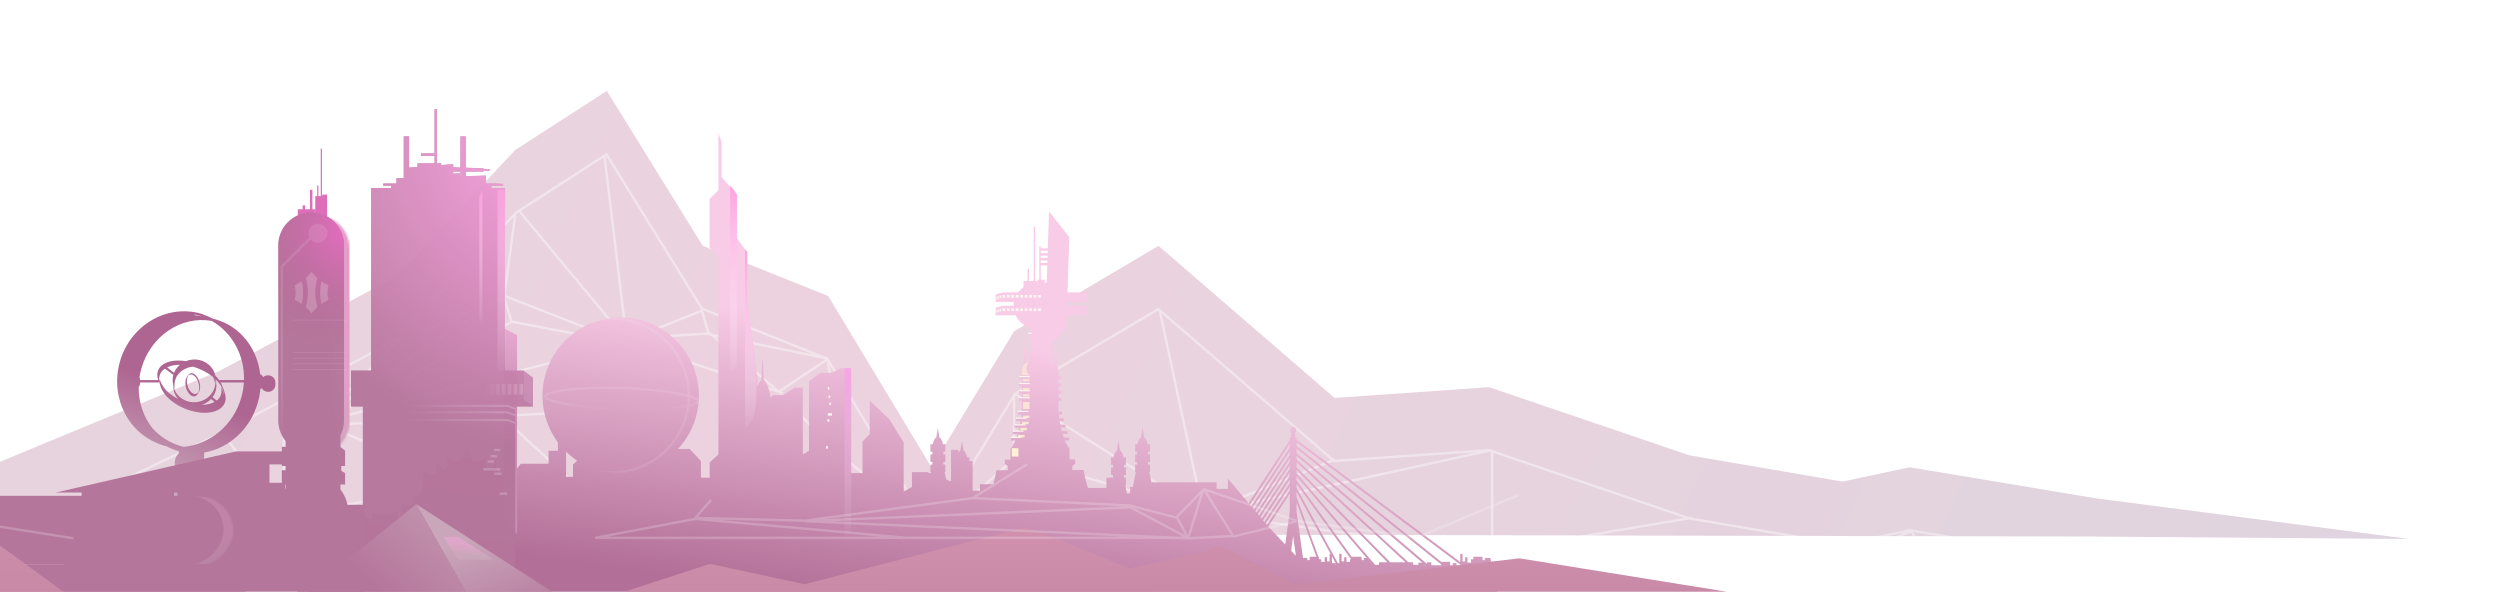 <svg width="1352" height="320" viewBox="0 0 1352 320" fill="none" xmlns="http://www.w3.org/2000/svg">
<g opacity="0.3">
<g filter="url(#filter0_d_11997_98407)">
<path d="M1032.7 287.027L1133.4 303.83L1303.02 325.834L1131.29 324.512L187.218 322.53L-94.562 323.191L118.308 235.107L214.063 184.038L278.697 115.414L328.17 83.496L380.037 167.281L447.863 194.411L503.719 287.027L548.405 213.521L626.519 167.281L721.73 249.542L805.296 243.725L913.52 280.564L996.402 294.782L1032.7 287.027Z" fill="url(#paint0_radial_11997_98407)"/>
</g>
<path opacity="0.4" fill-rule="evenodd" clip-rule="evenodd" d="M1133.2 304.206L1133.19 304.205L1133.18 304.203L1034.84 287.792L1040.5 301.44L1173.99 310.277L1133.2 304.206ZM1193.52 311.59C1193.91 311.576 1194.14 311.569 1194.21 311.569L1194.21 311.95L1197.07 312.375L1278.31 322.76L1302.35 325.834L1278.18 324.075L1184.13 317.234H1092.52C1044.22 319.325 988.955 321.731 951.176 323.378V324.497H688.558L688.546 324.33L688.446 324.344H30.155H-31.306L30.141 323.024L299.47 317.234H152.456H-52.58H-55.646L-53.734 316.321L-60.324 317.415L-60.541 316.112L-49.435 314.268L118.308 234.176L214.062 183.107L278.696 114.483L327.059 83.281L328.169 82.565L328.865 83.689L380.036 166.35L446.868 193.083L447.596 193.232L448.044 193.324L448.116 193.776L448.142 193.945L502.949 284.82L503.579 285.864L503.765 286.019L504.493 284.822L548.404 212.59L626.518 166.35L627.354 167.072L627.645 167.009L627.728 167.395L721.184 248.141L721.711 247.927L721.982 248.594L805.295 242.794L805.728 242.942L806.8 242.707L806.941 243.352H807.601V243.579L913.421 279.6L914.553 279.407L914.624 279.823L996.401 293.852L1032.7 286.096L1034.11 286.33L1034.35 286.228L1034.42 286.382L1133.39 302.9L1190.16 311.347L1193.52 311.57L1193.52 311.59ZM118.877 235.368L-44.734 313.487L152.759 280.693V280.167L152.087 279.741L152.759 279.602V278.423L119.945 234.8L118.929 235.342L118.904 235.355L118.877 235.368ZM121.125 234.171L152.759 217.299V276.225L121.125 234.171ZM-49.034 315.541L155.085 281.646L203.652 312.519L203.529 312.683L203.891 312.67L204.931 313.331L205.383 312.62L358.116 307.449L358.073 306.166L358.841 306.876L359.399 306.271L359.688 306.39L359.519 306.141L359.737 305.905L358.732 304.978L358.349 304.411L303.033 222.605L175.65 229.228L172.858 229.373L173.569 229L336.251 186.894L303.748 221.354L304.709 222.261L337.824 187.151L337.272 186.63L338.311 186.361L338.513 186.44L359.838 304.911L361.138 304.677L339.773 185.982L340.3 185.846L420.817 212.432L421.084 212.659L421.224 212.566L423.32 213.258L423.734 212.004L422.619 211.636L447.029 195.363L454.903 245.236L422.686 213.75L421.721 212.808L420.992 213.942L362.985 304.147L362.631 304.697L360.799 304.938L360.971 306.247L361.696 306.152L361.286 306.789L362.445 306.054L503.077 287.591L503.714 288.646L504.385 287.544L504.553 287.735L505.003 287.338L504.954 287.858L763.86 312.364L760.999 312.774H756.913H506.912L476.188 313.435L360.918 315.913H152.456H-49.813L-49.034 315.541ZM155.755 280.507L155.727 280.339L241.09 262.73L204.449 311.46L155.755 280.507ZM735.917 315.913L748.076 314.095H506.926H506.912L422.368 315.913H735.917ZM727.08 317.234H360.923L91.603 323.024H688.348L727.08 317.234ZM446.238 194.302L421.18 211.007L387.292 182.22L446.238 194.302ZM383.623 179.677L383.988 179.655L384.253 179.639L384.455 179.811L385.2 180.443L439.573 191.588L380.305 167.88L383.623 179.677ZM384.602 181.669L383.095 181.36L382.701 181.279L382.64 181.06L342.74 183.489L340.32 184.461L340.345 184.47L340.374 184.462L340.378 184.481L418.138 210.156L384.602 181.669ZM358.034 306.13L357.211 305.371L175.422 230.562L172.714 229.448L172.475 229.574L172.34 229.318L171.14 229.628L170.852 229.703L170.605 229.537L154.08 218.392V277.123L169.548 229.98L170.804 230.392L154.794 279.182L242.291 261.133L243.06 260.111L244.115 260.905L206.245 311.269L358.034 306.13ZM270.797 225.604L354.419 302.794L178.503 230.402L270.797 225.604ZM354.489 301.061L272.64 225.508L302.357 223.963L354.489 301.061ZM154.08 217.02V217.031L154.188 216.871L171.097 228.275L173.09 227.759L275.956 173.764L272.08 161.36L273.341 160.966L277.213 173.356L331.943 183.867L272.672 160.659L267.837 163.882L176.623 224.692L171.374 228.191L175.774 223.67L213.504 184.902L153.283 217.02H154.08ZM178.697 226.308L276.608 174.914L276.416 174.548L276.575 174.579L335.119 185.822L178.697 226.308ZM267.22 162.706L272.522 160.6L272.474 160.581L271.991 160.392L272.061 159.878L277.807 117.354L215.883 183.1L267.22 162.706ZM279.306 115.762L279.548 115.506L280.948 114.602L280.584 114.905L337.638 183.529L337.852 183.786L338.186 183.766L338.211 183.764L338.286 184.383L338.355 184.96L273.439 159.541L279.354 115.769L279.306 115.762ZM455.096 247.271L365.093 304.374L502.137 286.382L455.419 247.45L455.228 247.291L455.213 247.197L455.096 247.271ZM281.665 114.14L326.35 85.311L337.984 181.88L281.665 114.14ZM339.374 182.37L327.628 84.88L326.878 84.97L327.754 84.405L378.913 167.045L379.142 167.415L379.164 167.424L342.446 182.183L339.374 182.37ZM346.62 181.929L379.201 168.833L382.274 179.759L346.62 181.929ZM500.477 283.28L448.689 197.41L456.455 246.595L500.477 283.28ZM505.823 286.614L508.811 286.896L516.544 286.375L649.962 277.385L549.063 247.709V248.14V248.438L548.839 248.635L505.823 286.614ZM517.71 287.739L768.536 311.479L768.503 311.243L806.28 298.056V244.525L805.651 244.311L653.792 277.542L792.397 296.214L805.742 298.012L792.285 297.532L517.71 287.739ZM769.534 312.577L769.541 312.883L748.427 315.913H825.245L769.534 312.577ZM739.222 317.234L697.811 323.176H946.543L847.305 317.234H739.222ZM950.424 323.176L950.451 322.726L950.47 323.176H950.424ZM1181.38 312.09L1040 302.731L1039.59 302.704L1039.54 302.585L980.996 315.913H1055.99H1092.49C1130.31 314.274 1163.86 312.828 1181.38 312.09ZM975.044 315.913L1039.03 301.347L1033.5 288.013L966.485 315.913H975.044ZM1055.99 317.234H975.193L954.681 321.903C984.327 320.611 1023.74 318.895 1062.02 317.234H1055.99ZM969.242 317.234L956.157 320.212L963.312 317.234H969.242ZM869.405 317.234L943.546 321.673L917.839 317.234H869.405ZM807.388 299.069L807.367 299.008L809.854 298.584L813.664 299.242L910.19 315.913H847.345L772.049 311.404L807.388 299.069ZM1123.05 315.913H1184.13H1184.17L1184.22 315.916L1254.13 321.002L1196.9 313.686L1196.89 313.684L1196.87 313.682L1192.07 312.967C1184.48 313.269 1157.56 314.423 1123.05 315.913ZM963.048 315.913L1030.07 288.009L996.677 295.144L996.428 295.197L996.178 295.154L913.371 280.948L813.752 297.92L813.769 297.92L992.238 295.651L994.855 295.618L992.613 296.968L961.131 315.913H963.048ZM956.827 318.503L959.875 317.234H958.935L956.827 318.503ZM925.601 317.234L949.511 321.363L956.373 317.234H925.601ZM917.952 315.913H958.569L989.996 297.001L820.894 299.15L917.952 315.913ZM807.601 297.628L910.689 280.065L807.601 244.975V297.628ZM657.582 275.361L798.043 244.623L721.821 249.929L721.277 249.967L720.932 249.668L657.582 275.361ZM651.146 276.545L719.809 248.698L628.188 169.538L651.146 276.545ZM506.251 284.474L547.742 216.222V247.842L506.251 284.474ZM549.063 214.049L549.096 213.995L646.135 274.882L549.063 246.332V214.049ZM550.145 213.094L649.565 275.475L626.529 168.105L626.374 167.971L550.145 213.094ZM778.94 295.734L651.693 278.592L529.391 286.833L778.94 295.734ZM365.638 302.464L421.956 214.884L454.126 246.322L365.638 302.464ZM261.944 166.223L215.613 184.629L181.023 220.171L261.944 166.223Z" fill="white"/>
</g>
<mask id="mask0_11997_98407" style="mask-type:alpha" maskUnits="userSpaceOnUse" x="153" y="116" width="37" height="131">
<rect width="35.56" height="130.193" rx="17.78" transform="matrix(-1 0 0 1 189.016 116.421)" fill="#19081F"/>
</mask>
<g mask="url(#mask0_11997_98407)">
<rect width="35.56" height="130.193" transform="matrix(-1 0 0 1 200.668 116.271)" fill="url(#paint1_linear_11997_98407)"/>
</g>
<rect width="1.321" height="6.563" transform="matrix(-1 0 0 1 164.992 111.084)" fill="#DD6EBA"/>
<rect width="0.66" height="15.485" transform="matrix(-1 0 0 1 172.184 100.336)" fill="#DD6EBA"/>
<rect width="1.321" height="11.148" transform="matrix(-1 0 0 1 168.953 102.625)" fill="#DD6EBA"/>
<rect width="0.66" height="26.301" transform="matrix(-1 0 0 1 174.113 80.378)" fill="#DD6EBA"/>
<rect width="4.582" height="4.636" transform="matrix(-1 0 0 1 175.062 113.266)" fill="#DD6EBA"/>
<rect width="2.642" height="13.21" transform="matrix(-1 0 0 1 176.898 105.234)" fill="#DD6EBA"/>
<rect width="9.247" height="3.963" transform="matrix(-1 0 0 1 170.297 113.159)" fill="#DD6EBA"/>
<rect width="4.273" height="9.738" transform="matrix(-1 0 0 1 174.754 106.084)" fill="#DD6EBA"/>
<path fill-rule="evenodd" clip-rule="evenodd" d="M168.267 114.94C178.086 114.94 186.047 122.901 186.047 132.72V227.353C186.047 230.253 185.352 232.991 184.121 235.41V241.721L186.629 243.721V252.012H184.558V254.634L186.629 255.857V262.001H184.121V264.758C186.719 268.041 188.27 272.19 188.27 276.701V296.964C188.27 307.602 179.646 316.225 169.008 316.225C158.371 316.225 149.747 307.602 149.747 296.964V276.701C149.747 271.833 151.553 267.387 154.531 263.996V262.001H152.423V254.294H154.492V252.012H152.423V241.612H154.531V238.644C152.004 235.573 150.487 231.64 150.487 227.353V132.72C150.487 122.901 158.447 114.94 168.267 114.94Z" fill="url(#paint2_linear_11997_98407)"/>
<path fill-rule="evenodd" clip-rule="evenodd" d="M168.267 114.94C178.086 114.94 186.047 122.901 186.047 132.72V227.353C186.047 230.253 185.352 232.991 184.121 235.41V241.721L186.629 243.721V252.012H184.558V254.634L186.629 255.857V262.001H184.121V264.758C186.719 268.041 188.27 272.19 188.27 276.701V296.964C188.27 307.602 179.646 316.225 169.008 316.225C158.371 316.225 149.747 307.602 149.747 296.964V276.701C149.747 271.833 151.553 267.387 154.531 263.996V262.001H152.423V254.294H154.492V252.012H152.423V241.612H154.531V238.644C152.004 235.573 150.487 231.64 150.487 227.353V132.72C150.487 122.901 158.447 114.94 168.267 114.94Z" fill="url(#paint3_radial_11997_98407)"/>
<path opacity="0.1" fill-rule="evenodd" clip-rule="evenodd" d="M167.987 129.544C168.937 130.646 170.344 131.344 171.914 131.344C174.777 131.344 177.098 129.023 177.098 126.16C177.098 123.297 174.777 120.976 171.914 120.976C169.051 120.976 166.73 123.297 166.73 126.16C166.73 126.969 166.915 127.735 167.245 128.417L151.918 143.744L151.725 143.938V144.211V237.431C151.725 238.849 152.212 240.004 153.124 240.906C154.016 241.788 155.275 242.391 156.765 242.811C159.734 243.649 163.871 243.831 168.585 243.831V242.51C163.857 242.51 159.894 242.322 157.124 241.54C155.744 241.15 154.723 240.63 154.053 239.967C153.403 239.324 153.046 238.512 153.046 237.431V144.485L167.987 129.544ZM185.735 172.907L187.289 173.507V173.874L185.735 173.317H158.388V172.907H185.735ZM185.735 199.568L187.289 200.168V200.534L185.735 199.978H158.388V199.568H185.735ZM187.289 197.135L185.735 196.535H158.388V196.945H185.735L187.289 197.502V197.135ZM185.735 193.503L187.289 194.103V194.47L185.735 193.913H158.388V193.503H185.735ZM187.289 191.071L185.735 190.471H158.388V190.881H185.735L187.289 191.438V191.071Z" fill="url(#paint4_linear_11997_98407)"/>
<path opacity="0.2" fill-rule="evenodd" clip-rule="evenodd" d="M168.506 147.076C167.549 148.258 166.493 149.356 165.352 150.357C166.113 152.845 166.522 155.489 166.522 158.229C166.522 160.969 166.112 163.613 165.352 166.101C166.493 167.102 167.549 168.2 168.506 169.382C169.464 168.2 170.52 167.102 171.661 166.101C170.9 163.613 170.491 160.969 170.491 158.229C170.491 155.489 170.9 152.845 171.661 150.357C170.52 149.356 169.464 148.258 168.506 147.076ZM173.843 164.381C175.052 163.526 176.335 162.772 177.68 162.128C177.307 160.894 177.106 159.585 177.106 158.229C177.106 156.873 177.307 155.564 177.68 154.33C176.335 153.686 175.052 152.932 173.843 152.077C173.381 154.052 173.137 156.112 173.137 158.229C173.137 160.346 173.381 162.406 173.843 164.381ZM163.876 158.229C163.876 160.346 163.631 162.406 163.169 164.381C161.961 163.526 160.678 162.771 159.333 162.128C159.706 160.894 159.907 159.585 159.907 158.229C159.907 156.873 159.706 155.564 159.333 154.33C160.678 153.687 161.961 152.932 163.169 152.077C163.631 154.052 163.876 156.112 163.876 158.229Z" fill="white"/>
<path fill-rule="evenodd" clip-rule="evenodd" d="M277.192 261.864V256.335L281.648 250.805H296.67V243.782H301.698V239.167C297.796 233.911 295.06 227.668 293.938 220.76C290.195 197.708 305.848 175.985 328.9 172.242C351.953 168.498 373.675 184.151 377.419 207.204C379.595 220.604 375.217 233.556 366.641 242.787H372.946L379.057 249.312V258.344H383.798V250.068L388.52 245.791V138.707L383.716 133.903V107.63L388.52 102.826V72.115L390.196 76.631V95.708L398.534 105.256V128.849L404.114 136.37V161.474L409.673 205.628V208.663C410.231 207.297 410.902 206.207 411.708 205.494L412.156 194.729H412.649L413.096 205.494C414.914 207.12 416.044 210.647 416.738 214.947L418.033 213.664H423.592L429.703 209.646H434.158V245.791L437.51 243.782V206.144L443.621 201.61H449.753L454.76 199.103H460.319V255.837H466.451V238.769L470.355 234.751V216.669L480.921 226.714L488.708 239.266V265.864L493.164 263.357V255.339H501.523L503.369 256.062L503.524 255.267H503.166V251.216H504.241V249.773H503.166V245.723H504.241V244.28H503.166V240.229H504.464C504.823 238.287 505.495 237.011 506.346 236.512L507.197 231.351L508.048 236.512C508.898 237.011 509.57 238.287 509.929 240.229H511.227V244.28H510.153V245.723H511.227V249.773H510.153V251.216H511.227V255.267H510.869L511.663 259.313L514.317 260.353V243.285H518.221V244.997C518.547 244.339 518.939 243.873 519.379 243.614L520.23 238.454L521.081 243.614C521.932 244.114 522.604 245.39 522.962 247.332H524.261V249.312H526.008V265.366H529.912V261.864H537.184C538.403 257.475 538.862 254.268 538.862 254.268H544.998V252.159L543.43 250.828V248.553H546.476V242.726C547.506 241.45 548.357 239.897 549.074 238.287H546.7V236.789H549.656L550.328 234.792H547.685V233.293H550.776C550.865 232.96 550.943 232.628 551.022 232.295C551.1 231.962 551.179 231.629 551.268 231.296H548.67V229.687H551.582C551.649 229.354 551.705 229.021 551.761 228.688C551.817 228.355 551.873 228.022 551.94 227.689H549.656V226.191H552.164L552.189 225.993L552.205 225.86C552.28 225.265 552.35 224.709 552.388 224.193H550.641V222.695H552.522C552.612 221.53 552.612 220.809 552.612 220.809V216.702H551.134V215.204H552.612V212.818H551.134V211.32H552.612V208.934H551.134V207.436H552.612V205.05H551.134V203.552H552.612V201.332C552.612 199.39 553.015 198.169 553.597 197.393V188.903H553.821L554.359 184.741L554.896 188.903H555.12V196.172C555.837 195.894 556.374 195.95 556.374 195.95V191.233C556.374 189.791 557.673 189.957 557.673 189.957V188.619L557.311 188.321L557.461 183.798H556.598V180.08H557.585L557.633 178.638H556.598V177C553.338 175.965 550.677 173.586 549.264 170.515H538.477V166.425L542.279 165.385H548.163C548.168 164.664 548.235 163.959 548.361 163.273H538.477V159.184L542.279 158.143H550.627C551.433 157.084 552.41 156.162 553.516 155.417V151.982H555.717V145.391H556.48V151.982H559.072V122.504H559.836V151.982H560.945V153.362H561.123V151.294H562.06V133.127H562.824V134.294H566.663L567.328 114.299L578.278 128.299L577.286 158.143H587.643V163.273H577.435C577.56 163.959 577.628 164.664 577.633 165.385H587.643V170.515H576.874L576.66 176.97L568.079 186.951L567.973 190.119C568.291 190.263 568.601 190.584 568.601 191.289V196.005C568.601 196.005 569.183 195.95 569.855 196.227V188.903H570.079L570.617 184.741L571.154 188.903H571.378V197.393C571.96 198.169 572.363 199.39 572.363 201.332V203.552H573.841V205.05H572.363V207.436H573.841V208.934H572.363V211.32H573.841V212.818H572.363V215.204H573.841V216.702H572.363V220.809C572.363 220.809 572.363 221.53 572.453 222.695H574.334V224.193H572.587C572.625 224.709 572.695 225.264 572.77 225.858C572.783 225.968 572.797 226.079 572.811 226.191H575.319V227.689H573.035C573.104 228.156 573.198 228.654 573.299 229.186L573.299 229.186L573.299 229.186L573.299 229.187L573.299 229.187C573.33 229.35 573.362 229.517 573.394 229.687H576.305V231.185H573.707C573.841 231.851 574.021 232.517 574.2 233.182H577.29V234.681H574.648L575.319 236.678H578.186V238.176H575.812C576.529 239.841 577.38 241.339 578.41 242.615V248.442H581.455V250.717L579.888 252.048V254.157H586.024C586.024 254.157 586.65 258.443 588.337 263.873H598.359V258.344H600.804V258.208H601.924V256.876H600.849V252.825H601.924V251.383H600.849V247.332H602.148C602.506 245.39 603.178 244.114 604.029 243.614L604.88 238.454L605.731 243.614C606.582 244.114 607.253 245.39 607.612 247.332H608.911V251.383H607.836V252.825H608.911V256.876H607.836V258.319H608.911V262.369H608.552L609.435 266.878H611.174V263.357H612.664L614.24 255.322H613.882V251.272H614.957V249.829H613.882V245.778H614.957V244.336H613.882V240.229H615.181C615.539 238.287 616.211 237.011 617.062 236.512L617.913 231.351L618.764 236.512C619.615 237.011 620.287 238.287 620.645 240.229H621.944V244.28H620.869V245.723H621.944V249.773H620.869V251.216H621.944V255.267H621.586L622.865 261.785V260.85H657.937V264.371H664.048V258.841L675.235 272.122L697.457 238.176V236.678H698.263V234.57H698.666C698.129 234.237 697.726 233.571 697.726 232.794C697.726 231.684 698.442 230.796 699.338 230.796C700.234 230.796 700.951 231.684 700.951 232.794C700.951 233.626 700.547 234.292 700.01 234.57H700.413V236.678H701.219V237.788L789.712 303.925V299.493H790.963V303.615H792.371V301.325H793.622V304.303H795.499V302.47H796.751V301.096H801.748V302.928H802.999V301.783H805.971L810.664 325.591H633.908L633.978 325.237H336.36L336.43 325.591H159.674L164.366 301.783H167.338V302.928H168.59V301.096H173.587V302.47H174.838V304.303H176.715V301.325H177.967V303.615H179.375V299.493H180.626V306.135H182.659V304.532H184.693V306.135H186.101V303.845H190.941V305.906H193.903V302.432H195.873V288.893H193.903L196.456 276.796C196.456 279.127 197.934 280.292 199.68 280.292H201.069V274.632C201.069 274.632 201.382 278.017 203.577 278.017H212.445C214.64 278.017 214.953 274.632 214.953 274.632V280.181H215.535C217.327 280.181 217.103 271.081 217.103 271.081C217.103 271.081 218.581 273.633 221.582 273.633C224.319 273.633 223.702 267.262 223.573 266.143L223.566 266.086C223.561 266.05 223.557 266.013 223.552 265.976C223.552 265.976 223.56 266.035 223.573 266.143C224.128 270.33 227.281 269.188 228.166 264.422C228.793 261.093 228.838 253.547 228.838 253.547C228.838 253.547 230.54 256.709 233.675 256.709C236.81 256.709 235.959 249.108 235.959 249.108C235.959 249.108 238.019 253.602 240.572 253.602C243.125 253.602 241.378 245.279 241.378 245.279C242.05 248.275 245.185 249.662 247.649 249.274C249.933 248.886 251.769 243.004 252.262 239.453C252.755 243.059 254.591 248.886 256.875 249.274C259.338 249.662 262.518 248.276 263.145 245.28C263.125 245.376 261.414 253.602 263.952 253.602C266.504 253.602 268.565 249.108 268.565 249.108C268.565 249.108 267.669 256.709 270.849 256.709C273.984 256.709 275.686 253.547 275.686 253.547C275.686 253.547 275.721 259.498 276.168 263.162L277.192 261.864ZM566.055 152.573L565.025 153.362H565V151.294H562.824V143.541H566.356L566.055 152.573ZM566.4 142.22H562.824V140.899H566.443L566.4 142.22ZM566.487 139.578H562.824V138.257H566.531L566.487 139.578ZM566.575 136.936H562.824V135.615H566.619L566.575 136.936ZM312.174 249.135C310.018 247.693 307.994 246.054 306.133 244.239V257.846H309.894V251.192L312.174 249.135ZM789.712 305.298L701.174 239.175V241.173L779.425 303.845H784.237V305.706H785.645V304.532H787.678V305.706H789.712V305.298ZM779.396 305.221L701.174 242.615V245.001L771.732 304.958V304.074H774.078V305.706H779.396V305.221ZM761.652 304.074L701.174 248.553V246.444L769.259 304.303H767.039V305.448H764.223V304.074H761.652ZM760.085 304.074L701.174 249.995V252.603L751.836 304.074H760.085ZM750.315 304.074L701.174 254.102V255.933L740.494 301.783H740.538L740.551 301.85L742.655 304.303H742.967V304.667L743.637 305.448H745.774V304.074H750.315ZM731.317 301.551L701.174 259.817V257.542L739.106 301.783H737.566V302.928H736.323V301.096H731.317V301.551ZM723.507 304.532H724.278V299.493H725.53V303.615H726.938V301.325H728.189V303.845H730.066V302.47H730.683L701.174 261.592V263.812L723.507 304.532ZM722.327 305.706V304.532H722.342L720.294 300.801V304.532H722.245V305.706H722.327ZM713.255 301.871L713.474 302.47H714.506V303.845H716.383V301.325H717.635V303.615H719.042V299.493H719.575L701.174 265.976V268.806L712.972 301.096H713.255V301.871ZM704.661 301.783H707.006V302.928H708.258V301.096H711.902L701.174 271.636V276.685L704.661 301.783ZM698.238 297.844L700.817 300.569L699.338 289.947L698.238 297.844ZM685.86 284.736L686.095 285.014L695.033 294.458L697.502 276.685V266.975L685.86 284.736ZM684.449 283.061L685.192 283.943L697.502 265.144V263.146L684.449 283.061ZM683.048 281.397L683.781 282.268L697.502 261.315V259.317L683.048 281.397ZM682.335 280.551L697.457 257.431V255.433L681.592 279.668L682.335 280.551ZM680.927 278.879L697.502 253.547V251.549L680.183 277.996L680.927 278.879ZM679.526 277.216L697.502 249.773V247.887L678.826 276.385L679.526 277.216ZM678.138 275.568L697.502 246V243.892L677.359 274.644L678.138 275.568ZM676.682 273.839L697.502 242.061V240.063L675.948 272.969L676.682 273.839ZM740.972 303.959L741.04 304.303H741.266L740.972 303.959ZM770.48 305.341V305.706H770.91L770.48 305.341Z" fill="url(#paint5_linear_11997_98407)"/>
<path d="M272.806 177.736L279.625 181.27V288.965L272.118 279.39L272.806 177.736Z" fill="url(#paint6_linear_11997_98407)"/>
<path d="M394.89 200.6V100.158L398.48 105.045V197.209C398.48 198.007 396.087 199.802 394.89 200.6Z" fill="url(#paint7_linear_11997_98407)"/>
<path d="M402.908 232.036V134.964L404.063 136.261V160.199C404.063 165.458 409.25 200.036 409.25 205.283C409.25 229.202 405.559 228.171 405.559 228.645C405.559 229.442 403.792 231.238 402.908 232.036Z" fill="url(#paint8_linear_11997_98407)"/>
<g opacity="0.1">
<mask id="mask1_11997_98407" style="mask-type:alpha" maskUnits="userSpaceOnUse" x="293" y="171" width="86" height="85">
<circle r="42.287" transform="matrix(-0.987 0.16 0.16 0.987 335.948 213.523)" fill="#19081F"/>
</mask>
<g mask="url(#mask1_11997_98407)">
<circle r="41.627" transform="matrix(-0.987 0.16 0.16 0.987 330.889 213.952)" stroke="url(#paint9_linear_11997_98407)" stroke-width="1.321"/>
<path d="M294.686 214.257C294.682 214.386 294.761 214.65 295.253 215.042C295.729 215.42 296.477 215.822 297.509 216.232C299.563 217.048 302.587 217.832 306.376 218.536C313.945 219.943 324.452 221.007 336.101 221.39C347.749 221.772 358.304 221.4 365.948 220.494C369.776 220.04 372.844 219.455 374.948 218.776C376.004 218.435 376.777 218.083 377.277 217.736C377.794 217.378 377.89 217.12 377.894 216.991C377.899 216.862 377.819 216.597 377.327 216.206C376.852 215.828 376.103 215.425 375.072 215.016C373.017 214.2 369.993 213.416 366.204 212.711C358.636 211.305 348.128 210.241 336.48 209.858C324.831 209.475 314.276 209.848 306.632 210.754C302.804 211.208 299.736 211.793 297.632 212.472C296.576 212.813 295.803 213.165 295.303 213.511C294.787 213.869 294.69 214.128 294.686 214.257Z" stroke="url(#paint10_linear_11997_98407)" stroke-width="1.321"/>
</g>
</g>
<path opacity="0.44" d="M456.722 294.658V199.104H460.312V291.267C460.312 292.065 457.919 293.86 456.722 294.658Z" fill="url(#paint11_linear_11997_98407)"/>
<line x1="447.664" y1="210.023" x2="448.519" y2="210.023" stroke="#FFF5F1" stroke-width="1.321"/>
<line x1="448.523" y1="218.425" x2="449.378" y2="218.425" stroke="#FFF5F1" stroke-width="1.321"/>
<line x1="448.094" y1="214.547" x2="448.949" y2="214.547" stroke="#FFF5F1" stroke-width="1.321"/>
<line x1="447.664" y1="224.114" x2="449.931" y2="224.114" stroke="#FFF5F1" stroke-width="1.321"/>
<line x1="447.504" y1="227.36" x2="448.501" y2="227.36" stroke="#FFF5F1" stroke-width="1.321"/>
<line x1="446.746" y1="241.931" x2="447.743" y2="241.931" stroke="#FFF5F1" stroke-width="1.321"/>
<path d="M551.279 203.655H556.965" stroke="#FFF5F1" stroke-width="0.66"/>
<path d="M555.917 180.216L558.012 180.216" stroke="#FFF5F1" stroke-width="0.66"/>
<path d="M551.279 207.402H556.965M551.279 211.292H556.965M551.279 215.082H556.965M550.481 222.463H556.167M549.484 226.154H555.169M548.886 229.745H554.571M547.788 233.136H553.474M546.591 236.527H552.277" stroke="#FFF5F1" stroke-width="0.66"/>
<path fill-rule="evenodd" clip-rule="evenodd" d="M556.325 195.934C552.916 195.934 552.634 200.006 552.634 202.915H556.988C555.625 202.416 553.948 198.88 556.325 195.934ZM547.194 242.392V246.881H550.777V242.392H547.194ZM553.175 221.21V217.413H556.758V221.21H553.175ZM553.175 209.831V211.136H556.758V209.831H553.175ZM553.175 206.257V204.952H556.758V206.257H553.175ZM553.175 213.131V214.435H556.758V213.131H553.175ZM553.175 226.089V224.785H556.758V226.089H553.175ZM552.682 228.084V229.389H556.266V228.084H552.682ZM551.776 232.688V231.383H555.359V232.688H551.776ZM550.538 235.223V236.527H554.121V235.223H550.538Z" fill="url(#paint12_linear_11997_98407)"/>
<path fill-rule="evenodd" clip-rule="evenodd" d="M542.113 166.74H543.655V168.271H542.113V166.74ZM540.781 167.067L541.395 166.851V168.377L540.781 168.594V167.067ZM540.465 167.133L539.852 167.349V168.876L540.465 168.659V167.133ZM538.918 167.722L539.532 167.505V169.032L538.918 169.248V167.722ZM544.512 166.74H546.053V168.271H544.512V166.74ZM546.918 166.74H548.459V168.271H546.918V166.74ZM550.862 166.74H549.32V168.271H550.862V166.74ZM551.719 166.74H553.26V168.271H551.719V166.74ZM555.666 166.74H554.125V168.271H555.666V166.74ZM556.531 166.74H558.073V168.271H556.531V166.74ZM560.475 166.74H558.934V168.271H560.475V166.74ZM561.34 166.74H562.881V168.271H561.34V166.74Z" fill="#FFF5F1"/>
<path fill-rule="evenodd" clip-rule="evenodd" d="M542.113 159.498H543.655V161.03H542.113V159.498ZM540.781 159.826L541.395 159.609V161.136L540.781 161.352V159.826ZM540.465 159.891L539.852 160.108V161.634L540.465 161.417V159.891ZM538.918 160.481L539.532 160.264V161.79L538.918 162.007V160.481ZM544.512 159.498H546.053V161.03H544.512V159.498ZM546.918 159.498H548.459V161.03H546.918V159.498ZM550.862 159.498H549.32V161.03H550.862V159.498ZM551.719 159.498H553.26V161.03H551.719V159.498ZM555.666 159.498H554.125V161.03H555.666V159.498ZM556.531 159.498H558.073V161.03H556.531V159.498ZM560.475 159.498H558.934V161.03H560.475V159.498ZM561.34 159.498H562.881V161.03H561.34V159.498Z" fill="#FFF5F1"/>
<path fill-rule="evenodd" clip-rule="evenodd" d="M87.984 240.688C69.643 235.191 59.29 215.136 64.828 195.641C70.413 175.978 90.047 164.33 108.681 169.623C109.176 169.764 109.667 169.916 110.151 170.077C110.005 170.072 109.858 170.067 109.712 170.063C111.642 170.677 113.48 171.453 115.219 172.373C115.7 172.486 116.181 172.611 116.662 172.747C130.041 176.547 139.097 188.465 140.709 202.337C141.415 202.685 141.996 203.244 142.373 203.931C143.062 203.323 143.97 202.959 144.961 202.974C145.082 202.976 145.201 202.983 145.318 202.996C147.358 203.107 148.962 204.81 148.932 206.871L148.914 208.138C148.883 210.25 147.145 211.937 145.033 211.906C144.912 211.904 144.793 211.897 144.676 211.884C143.315 211.81 142.148 211.027 141.531 209.903C141.309 210.099 141.064 210.27 140.8 210.411C140.577 212.825 140.128 215.261 139.438 217.691C135.287 232.302 123.589 242.548 110.399 244.73V247.93C110.632 248.619 110.758 249.357 110.758 250.124V286.292C110.758 287.059 110.632 287.797 110.399 288.486V293.077H104.812C104.519 293.115 104.219 293.135 103.915 293.135C103.611 293.135 103.311 293.115 103.017 293.077H102.25C101.959 293.115 101.662 293.134 101.36 293.134C101.058 293.134 100.761 293.115 100.47 293.077H96.712V291.314C95.362 290.064 94.517 288.276 94.517 286.291V250.123C94.517 248.138 95.362 246.351 96.712 245.101V244.027C96.62 244.002 96.528 243.976 96.436 243.95C94.186 243.31 92.058 242.442 90.067 241.372C89.536 241.249 89.006 241.112 88.476 240.962C87.116 240.576 85.798 240.109 84.527 239.57C85.458 239.929 86.412 240.248 87.389 240.526C87.587 240.582 87.785 240.636 87.984 240.688ZM99.327 241.648C113.447 240.376 126.2 230.075 130.497 214.951C131.266 212.241 131.724 209.521 131.891 206.831H119.332C119.656 207.41 119.928 207.997 120.142 208.588C120.2 208.749 120.253 208.908 120.302 209.066C120.566 209.569 120.792 210.077 120.977 210.588C121.161 211.095 121.299 211.591 121.394 212.074C121.419 212.141 121.444 212.207 121.468 212.274C123.939 219.096 118.207 223.967 108.667 223.154C99.126 222.34 89.389 216.15 86.918 209.328C86.735 208.822 86.597 208.326 86.502 207.842C86.477 207.776 86.452 207.709 86.428 207.643C86.366 207.472 86.309 207.302 86.257 207.133C86.204 207.033 86.152 206.932 86.102 206.831H75.788L75.785 207.061C75.772 207.916 75.48 208.702 74.996 209.332C74.92 217.645 77.633 225.512 82.452 231.582C86.526 236.107 91.812 239.542 98.002 241.301C98.443 241.426 98.885 241.542 99.327 241.648ZM86.242 205.543H86.086C85.918 202.976 87.06 200.826 89.197 199.363L93.755 202.716C93.401 203.966 93.272 205.294 93.409 206.654C93.451 207.08 93.519 207.498 93.611 207.906C93.617 207.991 93.625 208.075 93.633 208.159C93.65 208.328 93.671 208.496 93.696 208.662C93.684 209.084 93.7 209.511 93.743 209.941L93.743 209.941L93.746 209.967C93.757 210.073 93.769 210.178 93.783 210.283C94.067 212.383 94.992 214.264 96.36 215.774C94.543 214.855 92.865 213.773 91.404 212.578C89.213 210.624 87.56 208.415 86.734 206.133C86.614 205.8 86.513 205.473 86.432 205.15C86.326 205.816 86.315 206.518 86.407 207.251C86.367 207.141 86.33 207.031 86.294 206.922C86.276 206.842 86.258 206.763 86.242 206.685V205.543ZM97.285 197.276C94.553 197.268 92.209 197.77 90.381 198.673L94.132 201.619C94.806 199.952 95.894 198.462 97.285 197.276ZM75.799 205.543H85.557C83.242 198.945 89.013 194.265 98.507 195.074C99.173 195.131 99.839 195.213 100.504 195.319C101.566 194.886 102.713 194.594 103.92 194.472C109.915 193.869 115.282 197.675 116.462 203.137C117.24 203.909 117.93 204.715 118.516 205.543H131.949C132.321 192.232 125.609 179.852 114.51 173.559C98.1 170.617 81.477 181.597 76.453 199.285C76.001 200.877 75.657 202.471 75.417 204.06C75.638 204.512 75.772 205.014 75.799 205.543ZM104.559 170.341C106.137 170.494 107.719 170.771 109.294 171.178C108.631 170.943 107.957 170.728 107.272 170.533C106.831 170.408 106.389 170.292 105.947 170.186C105.483 170.228 105.02 170.28 104.559 170.341ZM103.142 241.78C106.086 241.29 108.952 240.414 111.675 239.191C108.951 240.434 106.083 241.311 103.142 241.78ZM94.505 210.388C94.451 210.1 94.408 209.807 94.379 209.511C94.177 207.507 94.562 205.574 95.401 203.864C97.102 200.88 100.328 198.698 104.203 198.308C104.241 198.305 104.279 198.301 104.316 198.298C108.409 199.44 112.276 201.459 115.272 203.946C115.771 204.901 116.115 205.945 116.27 207.054C116.355 206.354 116.364 205.637 116.291 204.911C116.288 204.885 116.285 204.859 116.282 204.833C116.325 204.872 116.367 204.911 116.408 204.951C116.436 205.129 116.459 205.309 116.477 205.491C117.079 211.469 112.453 216.83 106.145 217.465C100.247 218.059 94.968 214.312 93.813 208.937C93.791 208.79 93.773 208.641 93.758 208.491L93.757 208.485C93.946 209.149 94.197 209.785 94.505 210.388ZM120.597 210.954C120.898 211.785 121.075 212.588 121.136 213.353C121.125 213.413 121.112 213.473 121.099 213.533C121.022 212.91 120.866 212.265 120.625 211.599C120.328 210.78 119.918 209.971 119.409 209.18C120.371 212.251 119.476 214.863 117.224 216.61L114.933 214.81C116.168 213.156 116.921 211.188 117.021 209.095C117.03 208.913 117.034 208.73 117.033 208.546C117.031 208.233 117.014 207.918 116.982 207.602C116.966 207.442 116.946 207.284 116.923 207.127C116.933 206.695 116.916 206.259 116.872 205.82C116.856 205.66 116.836 205.501 116.813 205.343C118.564 207.082 119.886 208.991 120.597 210.954ZM114.104 215.797L116.087 217.355C114.298 218.344 111.929 218.913 109.132 218.937C111.082 218.294 112.784 217.197 114.104 215.797ZM93.708 208.371L93.708 208.368L93.711 208.318L93.711 208.316C93.702 208.282 93.693 208.248 93.684 208.213C93.692 208.266 93.7 208.319 93.708 208.371ZM85.961 203.346C86.201 202 86.836 200.808 87.81 199.817C86.816 200.803 86.179 201.997 85.961 203.346ZM95.135 212.619C95.6 213.38 96.159 214.08 96.794 214.706C96.153 214.082 95.595 213.382 95.135 212.619ZM107.47 212.206C107.443 212.247 107.415 212.287 107.387 212.325C107.308 212.491 107.22 212.648 107.123 212.795C107.039 212.922 106.95 213.039 106.856 213.145C106.836 213.177 106.816 213.209 106.795 213.24C105.532 215.15 103.22 214.615 101.631 212.045C100.041 209.475 99.777 205.844 101.04 203.935C101.125 203.807 101.214 203.69 101.307 203.585C101.327 203.552 101.347 203.52 101.368 203.489C101.397 203.445 101.427 203.403 101.457 203.361C101.534 203.198 101.62 203.044 101.715 202.901C102.946 201.039 105.233 201.613 106.822 204.183C108.411 206.753 108.701 210.345 107.47 212.206ZM101.384 203.501L101.409 203.467L101.402 203.482L101.384 203.501ZM101.446 203.437C101.623 203.264 101.812 203.126 102.011 203.023C101.945 203.105 101.88 203.192 101.818 203.286C101.379 203.95 101.127 204.826 101.055 205.793C101.003 207.425 101.466 209.297 102.397 210.802C103.878 213.197 105.994 213.775 107.186 212.142C107.082 212.418 106.955 212.672 106.804 212.9C106.679 213.088 106.544 213.25 106.399 213.388C106.41 213.383 106.421 213.378 106.432 213.373C106.622 213.21 106.799 213.009 106.959 212.767C108.2 210.89 107.941 207.321 106.379 204.794C104.909 202.418 102.811 201.812 101.533 203.311C101.508 203.345 101.484 203.38 101.46 203.417L101.446 203.437ZM102.433 202.531C102.772 202.371 103.14 202.314 103.52 202.356C103.141 202.318 102.774 202.376 102.433 202.531Z" fill="url(#paint13_linear_11997_98407)"/>
<g opacity="0.96">
<path fill-rule="evenodd" clip-rule="evenodd" d="M235.023 59H236.344V88.316H238.578V89.289L245.094 88.779V90.497L249.006 90.62V73.773H251.891V90.711L261.502 91.015V91.48H264.926V91.875H261.502V91.93H264.926V92.325H261.502V92.788H251.891V95.277L262.824 94.962V99.267H268.722L272.051 99.493V100.383H265.699V100.428L265.738 100.43V100.489L265.699 100.488V100.629L265.738 100.63V100.69L265.699 100.689V100.871L265.738 100.872V100.932L265.699 100.93V101.696H272.98V200.469H283.186L288.238 204.386V219.78H278.594V309.323H196.263V219.78H189.839V200.469H200.775V101.696H211.46V100.383H207.226V99.267H214.428V96.356L218.35 96.243V73.773H221.234V90.647L225.777 90.291V88.316H235.023V84.28H227.705V82.959H235.023V59ZM249.006 95.36V92.788H245.094V93.909L248.792 93.72V95.366L249.006 95.36Z" fill="url(#paint14_linear_11997_98407)"/>
<path fill-rule="evenodd" clip-rule="evenodd" d="M235.023 59H236.344V88.316H238.578V89.289L245.094 88.779V90.497L249.006 90.62V73.773H251.891V90.711L261.502 91.015V91.48H264.926V91.875H261.502V91.93H264.926V92.325H261.502V92.788H251.891V95.277L262.824 94.962V99.267H268.722L272.051 99.493V100.383H265.699V100.428L265.738 100.43V100.489L265.699 100.488V100.629L265.738 100.63V100.69L265.699 100.689V100.871L265.738 100.872V100.932L265.699 100.93V101.696H272.98V200.469H283.186L288.238 204.386V219.78H278.594V309.323H196.263V219.78H189.839V200.469H200.775V101.696H211.46V100.383H207.226V99.267H214.428V96.356L218.35 96.243V73.773H221.234V90.647L225.777 90.291V88.316H235.023V84.28H227.705V82.959H235.023V59ZM249.006 95.36V92.788H245.094V93.909L248.792 93.72V95.366L249.006 95.36Z" fill="url(#paint15_radial_11997_98407)"/>
<path opacity="0.1" d="M288.395 204.371L283.303 200.576V216.405L288.395 219.738V204.371Z" fill="white"/>
<rect opacity="0.8" width="4.258" height="97.858" transform="matrix(-1 0 0 1 273.309 102.625)" fill="url(#paint16_linear_11997_98407)"/>
<path opacity="0.8" d="M260.898 102.625L259.232 106.702V172.841L260.898 175.42V102.625Z" fill="url(#paint17_linear_11997_98407)"/>
<g opacity="0.2">
<path d="M274.297 218.909L278.656 220.592V221.621L274.297 220.059H197.585V218.909H274.297Z" fill="url(#paint18_linear_11997_98407)"/>
<path d="M274.297 226.574L278.656 228.257V229.286L274.297 227.724H197.585V226.574H274.297Z" fill="url(#paint19_linear_11997_98407)"/>
<path d="M274.297 222.389L278.656 224.073V225.102L274.297 223.539H197.585V222.389H274.297Z" fill="url(#paint20_linear_11997_98407)"/>
<path fill-rule="evenodd" clip-rule="evenodd" d="M280.901 207.61H282.949V213.374H280.901V207.61ZM276.562 207.61H274.515V213.374H276.562V207.61ZM279.758 207.61H277.71V213.374H279.758V207.61ZM271.323 207.61H273.371V213.374H271.323V207.61ZM270.176 207.61H268.128V213.374H270.176V207.61ZM264.933 207.61H266.98V213.374H264.933V207.61ZM263.793 207.61H261.745V213.374H263.793V207.61ZM258.55 207.61H260.598V213.374H258.55V207.61ZM257.406 207.61H255.358V213.374H257.406V207.61Z" fill="url(#paint21_linear_11997_98407)"/>
<line y1="-0.66" x2="3.437" y2="-0.66" transform="matrix(-1 0 0 1 270.543 244.03)" stroke="white" stroke-width="1.321"/>
<line y1="-0.66" x2="3.437" y2="-0.66" transform="matrix(-1 0 0 1 267.105 250.247)" stroke="white" stroke-width="1.321"/>
<line y1="-0.66" x2="3.437" y2="-0.66" transform="matrix(-1 0 0 1 268.824 247.378)" stroke="white" stroke-width="1.321"/>
<line y1="-0.66" x2="9.112" y2="-0.66" transform="matrix(-1 0 0 1 270.543 254.456)" stroke="white" stroke-width="1.321"/>
<line y1="-0.66" x2="4.007" y2="-0.66" transform="matrix(-1 0 0 1 271.203 256.858)" stroke="white" stroke-width="1.321"/>
<line y1="-0.66" x2="4.007" y2="-0.66" transform="matrix(-1 0 0 1 274.234 267.639)" stroke="white" stroke-width="1.321"/>
</g>
</g>
<path fill-rule="evenodd" clip-rule="evenodd" d="M152.761 244.125H127.582L30.196 266.343H44.132V273.008H34.296V325.592H197.223V273.008H154.27V261.094H145.726V251.161H157.945L152.761 244.125ZM94.328 273.008V266.343H96V273.008H94.328Z" fill="#B5769B"/>
<path d="M225.07 272.64L307.273 325.591H255.063L225.07 272.64Z" fill="url(#paint22_linear_11997_98407)"/>
<path d="M225.073 272.64L159.903 325.591H255.066L225.073 272.64Z" fill="url(#paint23_linear_11997_98407)"/>
<path d="M239.895 290.374L246.167 300.385L247.918 302.627H267.027L247.918 290.374H239.895Z" fill="url(#paint24_linear_11997_98407)"/>
<mask id="mask2_11997_98407" style="mask-type:alpha" maskUnits="userSpaceOnUse" x="-16" y="268" width="143" height="38">
<rect width="141.215" height="37.159" rx="18.579" transform="matrix(-1 0 0 1 126.066 268.547)" fill="#19081F"/>
</mask>
<g mask="url(#mask2_11997_98407)">
<rect opacity="0.3" width="141.215" height="37.159" transform="matrix(-1 0 0 1 130.484 268.504)" fill="url(#paint25_linear_11997_98407)"/>
</g>
<rect width="141.215" height="37.159" rx="18.579" transform="matrix(-1 0 0 1 120.91 268.124)" fill="#B5769B"/>
<rect width="155.92" height="14.952" rx="7.476" transform="matrix(-1 0 0 1 132.676 310.621)" fill="#B5769B"/>
<rect width="117.507" height="5.63" transform="matrix(-1 0 0 1 122.086 305.282)" fill="#B5769B"/>
<rect width="117.507" height="5.63" rx="2.815" transform="matrix(-1 0 0 1 113.262 305.282)" fill="#B5769B"/>
<path d="M700.316 315.955L821.738 301.942L967.656 325.463H320.608L383.981 304.945L435.106 315.955L555.463 284.927L610.848 307.447L651.322 298.439L659.842 294.936L700.316 315.955Z" fill="url(#paint26_linear_11997_98407)"/>
<path d="M-232.613 309.941L-320.313 287.067L-425.707 325.463H41.642L-4.132 291.968L-41.058 309.941L-127.989 259.291L-167.992 296.053L-197.225 281.348L-203.38 275.629L-232.613 309.941Z" fill="url(#paint27_linear_11997_98407)"/>
<g opacity="0.2" filter="url(#filter1_d_11997_98407)">
<path fill-rule="evenodd" clip-rule="evenodd" d="M-127.464 258.465L-127.781 260.019L-138.113 310.695L-167.608 294.851L-168.066 295.704L-168.046 295.641L-169.299 295.224L-179.308 325.251L-179.73 326.518L-178.467 326.084L-138.076 312.215L-137.956 312.279L-137.174 312.699L-137.014 311.914L-84.113 325.874L-83.917 326.167L-83.51 326.115L-83.303 326.088L-83.264 326.098L-83.058 326.152L-82.859 326.076L-82.68 326.007L-15.793 317.369L39.663 326.112L39.869 324.807L-15.137 316.135L-3.433 292.725L-4.614 292.135L-16.389 315.683L-41.148 309.555L-41.465 310.837L-18.858 316.433L-77.457 324.001L-41.822 310.312L-42.295 309.079L-83.006 324.718L-83.216 324.745L-83.291 324.725L-126.585 259.785L-127.464 258.465ZM-85.218 324.216L-136.749 310.618L-126.804 261.837L-85.218 324.216ZM-139.662 311.363L-177.632 324.401L-168.18 296.043L-139.662 311.363ZM555.826 285.986L528.111 303.131L610.809 307.034L610.877 307.037L610.943 307.054L635.847 313.465L650.593 298.473L650.884 298.178L651.276 298.311L701.571 315.326L701.181 316.48L701.269 316.843L667.239 325.101L666.776 325.213L666.577 324.896L642.782 326.11L642.779 326.12L642.678 326.115L642.594 326.12L642.174 326.141L642.148 326.092L637.181 325.87H490.419L321.77 325.87L321.648 324.56L375.197 314.443L375.57 314.016L384.077 304.257L385.073 305.125L377.489 313.825L435.206 315.274L525.654 303.098L555.131 284.862L555.826 285.986ZM490.453 324.549L388.812 315.43L435.208 316.595L435.21 316.606L435.278 316.597L435.343 316.598L435.343 316.862L607.585 324.549H490.453ZM637.211 324.549L450.517 316.216L611.129 309.362L639.689 324.549H637.211ZM643.469 324.752L665.773 323.614L651.043 300.138L643.469 324.752ZM642.396 323.746L649.138 301.837L637.199 313.975L642.396 323.746ZM640.864 323.678L636.207 314.922L635.886 314.839L613.316 309.029L640.864 323.678ZM652.615 300.158L699.317 315.958L667.389 323.705L652.615 300.158ZM446.722 315.056L607.441 308.198L526.167 304.362L446.722 315.056ZM475.669 324.549H328.824L376.102 315.616L475.669 324.549ZM799.651 311.763C810.915 307.068 820.261 303.206 821.432 302.815L821.014 301.562C819.782 301.973 810.362 305.867 799.143 310.544C787.973 315.199 774.968 320.652 766.334 324.281L701.954 315.547L701.777 316.856L766.335 325.614L766.513 325.638L766.679 325.568C775.312 321.94 788.41 316.448 799.651 311.763Z" fill="url(#paint28_radial_11997_98407)"/>
</g>
<defs>
<filter id="filter0_d_11997_98407" x="-143.438" y="0.275" width="1495.33" height="340.089" filterUnits="userSpaceOnUse" color-interpolation-filters="sRGB">
<feFlood flood-opacity="0" result="BackgroundImageFix"/>
<feColorMatrix in="SourceAlpha" type="matrix" values="0 0 0 0 0 0 0 0 0 0 0 0 0 0 0 0 0 0 127 0" result="hardAlpha"/>
<feOffset dy="-34.345"/>
<feGaussianBlur stdDeviation="24.438"/>
<feColorMatrix type="matrix" values="0 0 0 0 0.996 0 0 0 0 0.814 0 0 0 0 1 0 0 0 0.49 0"/>
<feBlend mode="normal" in2="BackgroundImageFix" result="effect1_dropShadow_11997_98407"/>
<feBlend mode="normal" in="SourceGraphic" in2="effect1_dropShadow_11997_98407" result="shape"/>
</filter>
<filter id="filter1_d_11997_98407" x="-228.606" y="175.244" width="1098.91" height="165.804" filterUnits="userSpaceOnUse" color-interpolation-filters="sRGB">
<feFlood flood-opacity="0" result="BackgroundImageFix"/>
<feColorMatrix in="SourceAlpha" type="matrix" values="0 0 0 0 0 0 0 0 0 0 0 0 0 0 0 0 0 0 127 0" result="hardAlpha"/>
<feOffset dy="-34.345"/>
<feGaussianBlur stdDeviation="24.438"/>
<feColorMatrix type="matrix" values="0 0 0 0 0.996 0 0 0 0 0.814 0 0 0 0 1 0 0 0 0.49 0"/>
<feBlend mode="normal" in2="BackgroundImageFix" result="effect1_dropShadow_11997_98407"/>
<feBlend mode="normal" in="SourceGraphic" in2="effect1_dropShadow_11997_98407" result="shape"/>
</filter>
<radialGradient id="paint0_radial_11997_98407" cx="0" cy="0" r="1" gradientUnits="userSpaceOnUse" gradientTransform="translate(482.911 141.892) rotate(24.739) scale(790.814 4019.13)">
<stop stop-color="#BF6890"/>
<stop offset="1" stop-color="#957092"/>
</radialGradient>
<linearGradient id="paint1_linear_11997_98407" x1="17.78" y1="83.579" x2="46.564" y2="114.09" gradientUnits="userSpaceOnUse">
<stop stop-color="#E49FC9"/>
<stop offset="1" stop-color="#C9A6BA"/>
</linearGradient>
<linearGradient id="paint2_linear_11997_98407" x1="182.849" y1="252.63" x2="354.17" y2="231.495" gradientUnits="userSpaceOnUse">
<stop stop-color="#B5769B"/>
<stop offset="1" stop-color="#C9A6BA"/>
</linearGradient>
<radialGradient id="paint3_radial_11997_98407" cx="0" cy="0" r="1" gradientUnits="userSpaceOnUse" gradientTransform="translate(188.27 124.709) rotate(107.277) scale(64.855)">
<stop stop-color="#E66CC1"/>
<stop offset="1" stop-color="#AE6591" stop-opacity="0"/>
</radialGradient>
<linearGradient id="paint4_linear_11997_98407" x1="169.507" y1="201.44" x2="169.507" y2="243.831" gradientUnits="userSpaceOnUse">
<stop stop-color="white"/>
<stop offset="1" stop-color="white" stop-opacity="0"/>
</linearGradient>
<linearGradient id="paint5_linear_11997_98407" x1="485.169" y1="178.106" x2="464.624" y2="325.591" gradientUnits="userSpaceOnUse">
<stop stop-color="#F8CBE6"/>
<stop offset="1" stop-color="#B26F97"/>
</linearGradient>
<linearGradient id="paint6_linear_11997_98407" x1="274.996" y1="176.739" x2="274.996" y2="233.069" gradientUnits="userSpaceOnUse">
<stop stop-color="#E8AAD2"/>
<stop offset="0.656" stop-color="#CB8FB5"/>
</linearGradient>
<linearGradient id="paint7_linear_11997_98407" x1="396.266" y1="99.881" x2="396.266" y2="205.319" gradientUnits="userSpaceOnUse">
<stop stop-color="#FFA2E0"/>
<stop offset="1" stop-color="white" stop-opacity="0"/>
</linearGradient>
<linearGradient id="paint8_linear_11997_98407" x1="405.339" y1="134.696" x2="405.339" y2="236.596" gradientUnits="userSpaceOnUse">
<stop stop-color="#FFA2E0"/>
<stop offset="1" stop-color="white" stop-opacity="0"/>
</linearGradient>
<linearGradient id="paint9_linear_11997_98407" x1="35.279" y1="10.162" x2="19.832" y2="77.858" gradientUnits="userSpaceOnUse">
<stop stop-color="white"/>
<stop offset="0.591" stop-color="white"/>
<stop offset="1" stop-color="white" stop-opacity="0"/>
</linearGradient>
<linearGradient id="paint10_linear_11997_98407" x1="343.455" y1="210.972" x2="343.475" y2="221.794" gradientUnits="userSpaceOnUse">
<stop stop-color="white"/>
<stop offset="0.591" stop-color="white"/>
<stop offset="1" stop-color="white" stop-opacity="0"/>
</linearGradient>
<linearGradient id="paint11_linear_11997_98407" x1="458.517" y1="203.753" x2="458.517" y2="294.658" gradientUnits="userSpaceOnUse">
<stop stop-color="#FF8FF4"/>
<stop offset="1" stop-color="white" stop-opacity="0"/>
</linearGradient>
<linearGradient id="paint12_linear_11997_98407" x1="571.246" y1="218.992" x2="547.196" y2="241.764" gradientUnits="userSpaceOnUse">
<stop stop-color="#FEF2D5" stop-opacity="0.6"/>
<stop offset="1" stop-color="#FFF1D5"/>
</linearGradient>
<linearGradient id="paint13_linear_11997_98407" x1="106.134" y1="213.8" x2="86.688" y2="264.45" gradientUnits="userSpaceOnUse">
<stop stop-color="#AE6591"/>
<stop offset="1" stop-color="#C9A6BA"/>
</linearGradient>
<linearGradient id="paint14_linear_11997_98407" x1="203.381" y1="251.652" x2="362.721" y2="153.736" gradientUnits="userSpaceOnUse">
<stop stop-color="#AE6591"/>
<stop offset="1" stop-color="#C9A6BA"/>
</linearGradient>
<radialGradient id="paint15_radial_11997_98407" cx="0" cy="0" r="1" gradientUnits="userSpaceOnUse" gradientTransform="translate(307.962 72.79) rotate(123.959) scale(173.221 173.221)">
<stop stop-color="#FFA6E6"/>
<stop offset="1" stop-color="#B5769B"/>
</radialGradient>
<linearGradient id="paint16_linear_11997_98407" x1="2.626" y1="-0.27" x2="2.626" y2="102.455" gradientUnits="userSpaceOnUse">
<stop stop-color="#FFA2E0"/>
<stop offset="1" stop-color="white" stop-opacity="0"/>
</linearGradient>
<linearGradient id="paint17_linear_11997_98407" x1="259.871" y1="102.425" x2="259.871" y2="178.84" gradientUnits="userSpaceOnUse">
<stop stop-color="#FFA2E0"/>
<stop offset="1" stop-color="white" stop-opacity="0"/>
</linearGradient>
<linearGradient id="paint18_linear_11997_98407" x1="280.013" y1="219.998" x2="218.263" y2="217.163" gradientUnits="userSpaceOnUse">
<stop stop-color="white"/>
<stop offset="1" stop-color="white" stop-opacity="0"/>
</linearGradient>
<linearGradient id="paint19_linear_11997_98407" x1="280.013" y1="227.663" x2="218.263" y2="224.828" gradientUnits="userSpaceOnUse">
<stop stop-color="white"/>
<stop offset="1" stop-color="white" stop-opacity="0"/>
</linearGradient>
<linearGradient id="paint20_linear_11997_98407" x1="280.013" y1="223.479" x2="218.263" y2="220.644" gradientUnits="userSpaceOnUse">
<stop stop-color="white"/>
<stop offset="1" stop-color="white" stop-opacity="0"/>
</linearGradient>
<linearGradient id="paint21_linear_11997_98407" x1="283.411" y1="209.925" x2="262.352" y2="209.771" gradientUnits="userSpaceOnUse">
<stop stop-color="white"/>
<stop offset="1" stop-color="white" stop-opacity="0"/>
</linearGradient>
<linearGradient id="paint22_linear_11997_98407" x1="307.273" y1="353.3" x2="281.436" y2="281.153" gradientUnits="userSpaceOnUse">
<stop stop-color="#AE6591"/>
<stop offset="1" stop-color="#C9A6BA"/>
</linearGradient>
<linearGradient id="paint23_linear_11997_98407" x1="202.403" y1="317.137" x2="259.959" y2="251.024" gradientUnits="userSpaceOnUse">
<stop stop-color="#B5769B"/>
<stop offset="1" stop-color="#C9A6BA"/>
</linearGradient>
<linearGradient id="paint24_linear_11997_98407" x1="253.461" y1="294.837" x2="252.792" y2="300.464" gradientUnits="userSpaceOnUse">
<stop stop-color="#DEA6C8"/>
<stop offset="1" stop-color="#C9A6BA"/>
</linearGradient>
<linearGradient id="paint25_linear_11997_98407" x1="70.608" y1="13.535" x2="71.801" y2="30.758" gradientUnits="userSpaceOnUse">
<stop stop-color="#DEA6C8"/>
<stop offset="1" stop-color="#C9A6BA"/>
</linearGradient>
<linearGradient id="paint26_linear_11997_98407" x1="591.567" y1="284.927" x2="591.567" y2="351.896" gradientUnits="userSpaceOnUse">
<stop stop-color="#D191AF"/>
<stop offset="1" stop-color="#C0839F"/>
</linearGradient>
<linearGradient id="paint27_linear_11997_98407" x1="-154.066" y1="259.291" x2="-154.066" y2="368.612" gradientUnits="userSpaceOnUse">
<stop stop-color="#D191AF"/>
<stop offset="1" stop-color="#C0839F"/>
</linearGradient>
<radialGradient id="paint28_radial_11997_98407" cx="0" cy="0" r="1" gradientUnits="userSpaceOnUse" gradientTransform="translate(185.334 274.971) rotate(11.277) scale(478.377 1226.73)">
<stop stop-color="white"/>
<stop offset="1" stop-color="white"/>
</radialGradient>
</defs>
</svg>
